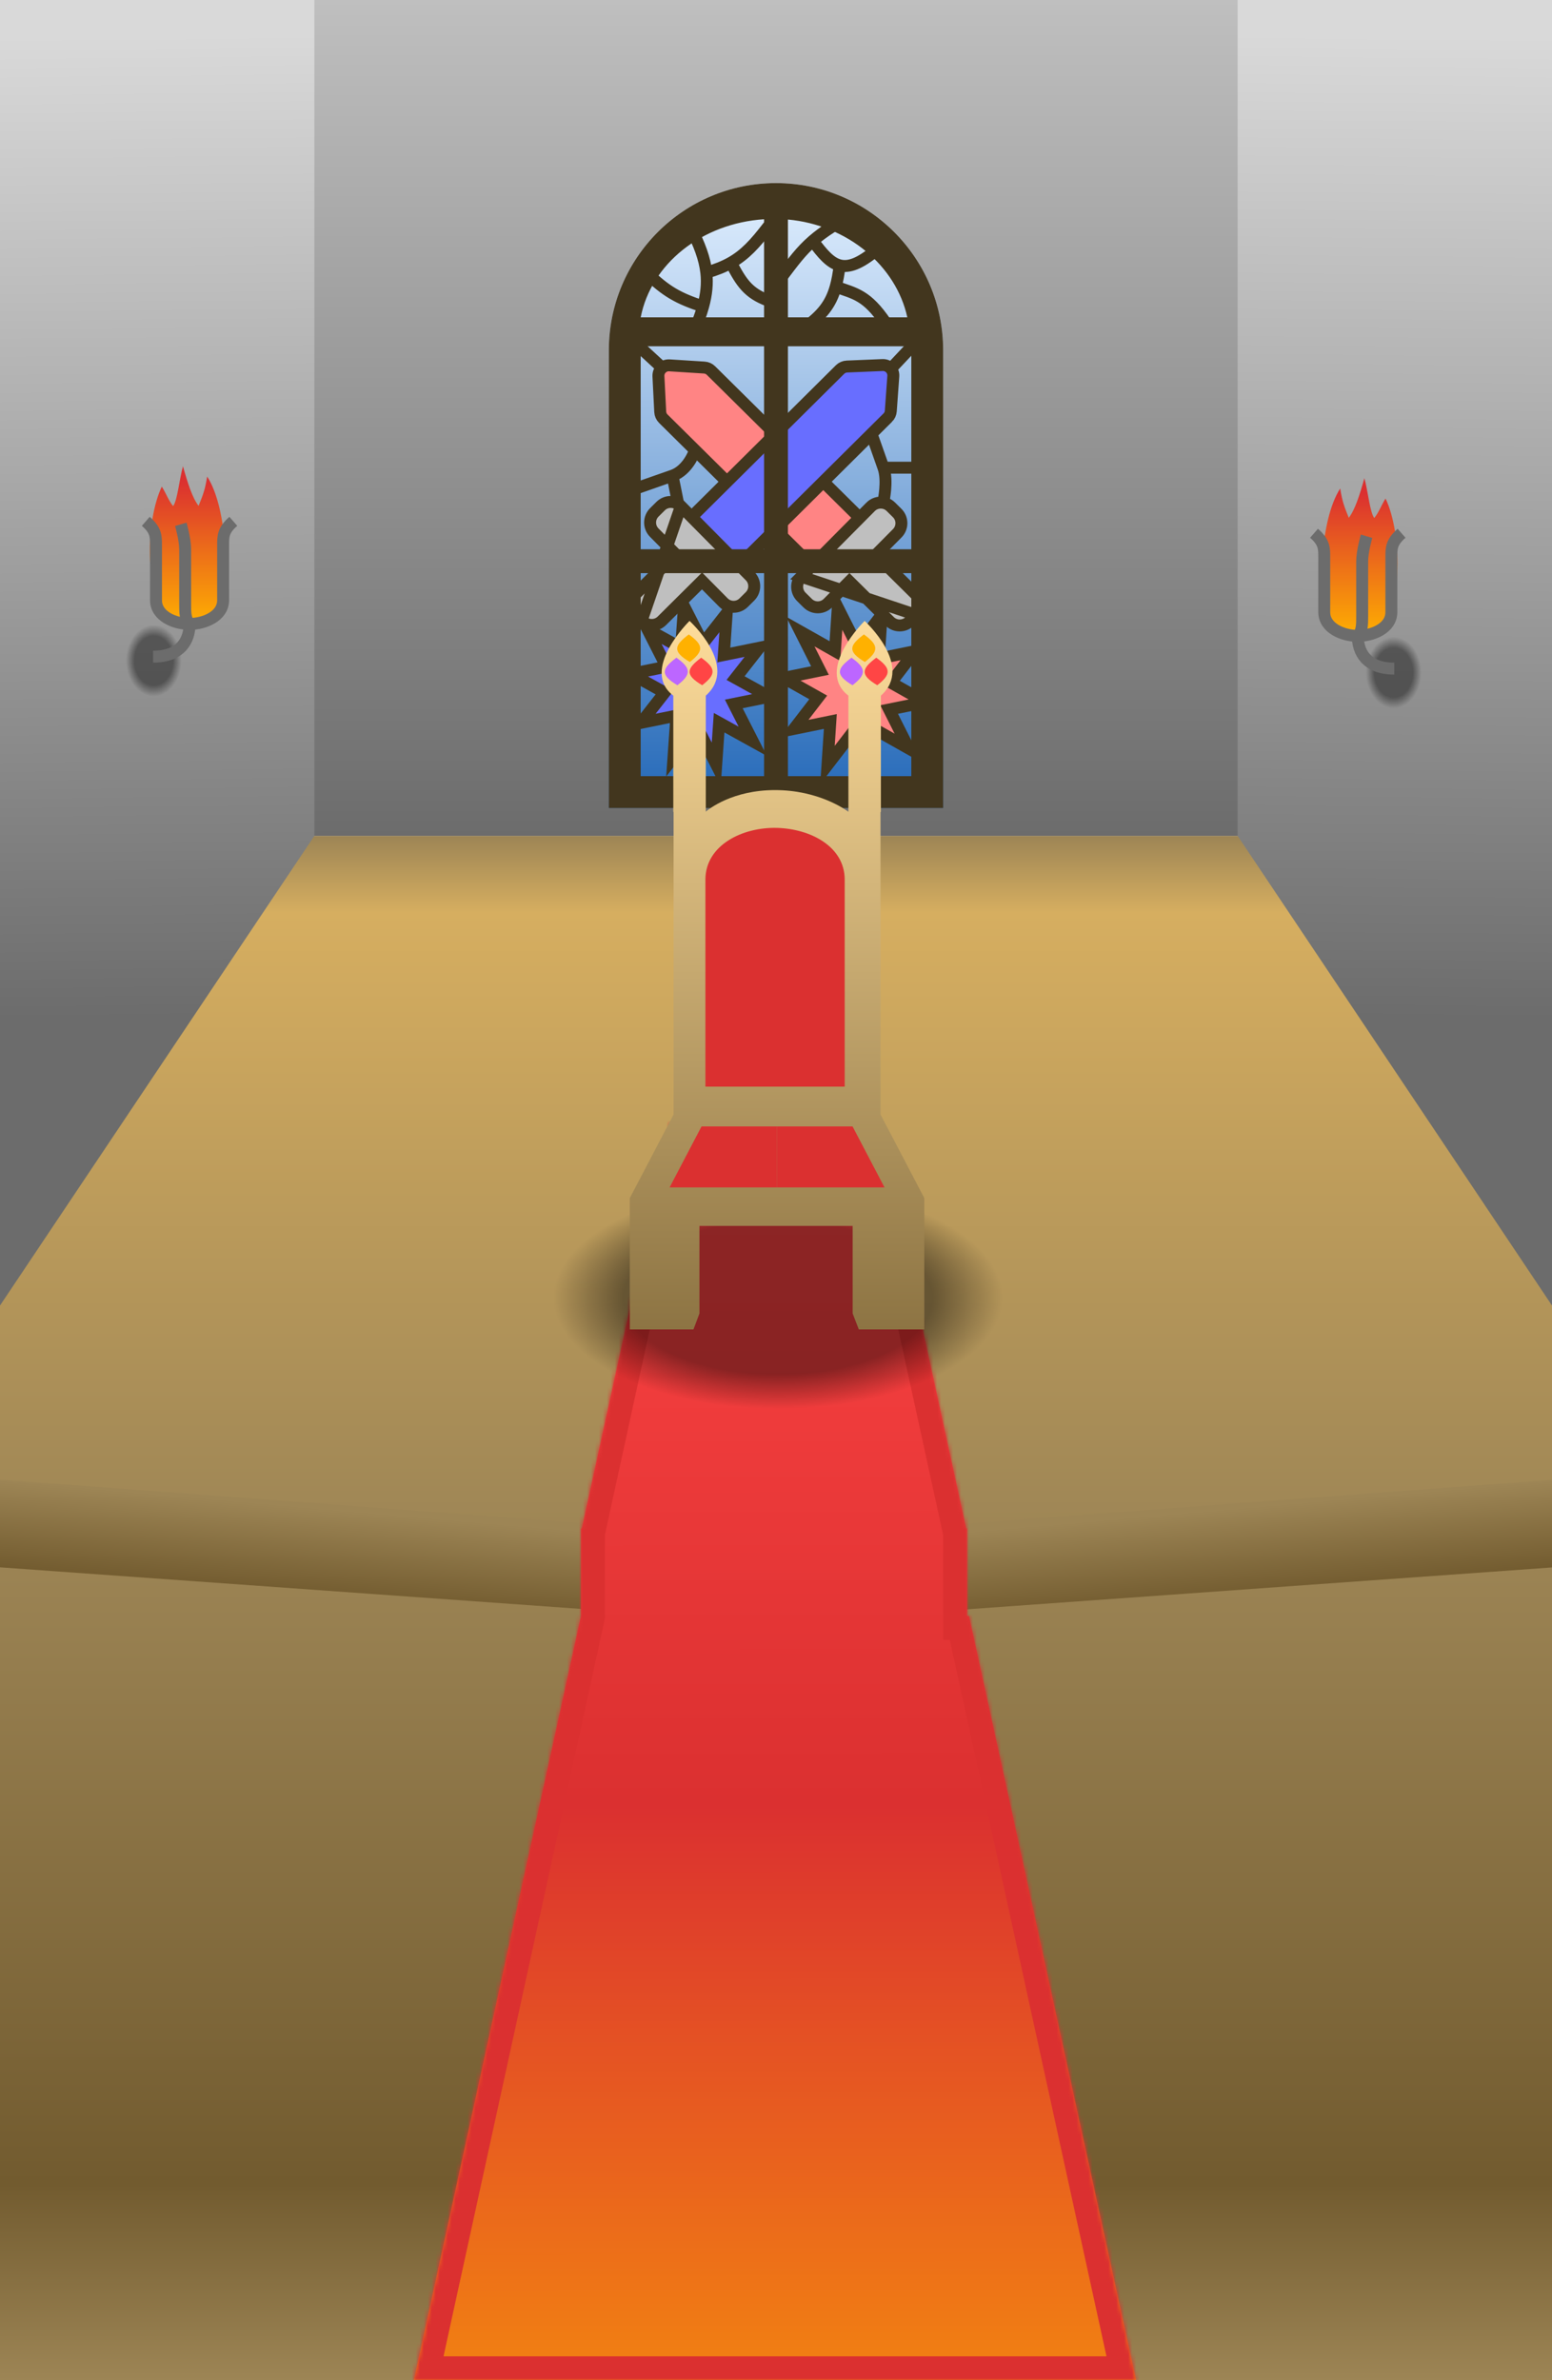 <svg width="390" height="598" viewBox="0 0 390 598" fill="none" xmlns="http://www.w3.org/2000/svg">
<rect y="388" width="390" height="210" fill="url(#paint0_linear_380_3065)"/>
<rect y="210" width="390" height="177" fill="url(#paint1_linear_380_3065)"/>
<path d="M-10.082 371L198.238 386.547L198.286 407.962L-12 392.916L-10.082 371Z" fill="url(#paint2_linear_380_3065)"/>
<path d="M405.227 370.659L196.907 386.205L196.859 407.621L407.145 392.575L405.227 370.659Z" fill="url(#paint3_linear_380_3065)"/>
<rect x="31" width="320" height="210" fill="url(#paint4_linear_380_3065)"/>
<path d="M0 0H79V210L0 328V0Z" fill="url(#paint5_linear_380_3065)"/>
<path d="M390 0H311V210L390 328V0Z" fill="url(#paint6_linear_380_3065)"/>
<mask id="path-8-inside-1_380_3065" fill="white">
<path fill-rule="evenodd" clip-rule="evenodd" d="M168.492 282H194H195H220.508L242.782 384H243V385V406H243.5L285.5 598H195.5H194H104L146 406V385V384H146.218L168.492 282Z"/>
</mask>
<path fill-rule="evenodd" clip-rule="evenodd" d="M168.492 282H194H195H220.508L242.782 384H243V385V406H243.5L285.5 598H195.5H194H104L146 406V385V384H146.218L168.492 282Z" fill="url(#paint7_linear_380_3065)"/>
<path d="M168.492 282V276H163.661L162.63 280.72L168.492 282ZM220.508 282L226.37 280.72L225.339 276H220.508V282ZM242.782 384L236.92 385.28L237.95 390H242.782V384ZM243 384H249V378H243V384ZM243 406H237V412H243V406ZM243.5 406L249.361 404.718L248.329 400H243.5V406ZM285.5 598V604H292.954L291.361 596.718L285.5 598ZM104 598L98.139 596.718L96.546 604H104V598ZM146 406L151.861 407.282L152 406.649V406H146ZM146 384V378H140V384H146ZM146.218 384V390H151.05L152.08 385.28L146.218 384ZM194 276H168.492V288H194V276ZM195 276H194V288H195V276ZM220.508 276H195V288H220.508V276ZM248.643 382.72L226.37 280.72L214.646 283.28L236.92 385.28L248.643 382.72ZM242.782 390H243V378H242.782V390ZM237 384V385H249V384H237ZM237 385V406H249V385H237ZM243.5 400H243V412H243.5V400ZM291.361 596.718L249.361 404.718L237.639 407.282L279.639 599.282L291.361 596.718ZM195.5 604H285.5V592H195.5V604ZM194 604H195.5V592H194V604ZM104 604H194V592H104V604ZM140.139 404.718L98.139 596.718L109.861 599.282L151.861 407.282L140.139 404.718ZM152 406V385H140V406H152ZM152 385V384H140V385H152ZM146 390H146.218V378H146V390ZM162.63 280.72L140.356 382.72L152.08 385.28L174.354 283.28L162.63 280.72Z" fill="#DB3030" mask="url(#path-8-inside-1_380_3065)"/>
<path fill-rule="evenodd" clip-rule="evenodd" d="M237 88C237 64.804 218.196 46 195 46C171.804 46 153 64.804 153 88V203H237V88Z" fill="url(#paint8_linear_380_3065)"/>
<path d="M219 109C219 109 220.828 114.181 222 117.5M222 126C222 126 223.172 120.819 222 117.5M222 117.5C225.124 117.5 230 117.5 230 117.5M159 123C159 123 165.095 120.867 169 119.5M174.5 113.5C174.5 113.5 172.905 118.133 169 119.5M169 119.5C169.586 122.429 170.5 127 170.5 127M174.5 83C175.441 80.822 176.169 78.85 176.684 77M173.5 57C175.768 61.418 177.098 64.994 177.49 68.5M177.49 68.5C179.945 67.787 181.936 66.989 183.685 66M177.49 68.5C177.799 71.252 177.53 73.96 176.684 77M193 57C189.687 61.314 187.163 64.034 183.685 66M183.685 66C186.314 71.08 188.025 73.606 193 75.5M176.684 77C170.451 74.968 167.301 73.196 162.5 68.5M196.5 69.5C199.345 65.741 201.273 63.09 204.251 60.5M209 57C207.097 58.216 205.571 59.352 204.251 60.5M204.251 60.5C206.676 63.807 208.642 66.062 211 66.666M220 63C216.062 66.238 213.338 67.264 211 66.666M211 66.666C210.748 68.727 210.435 70.488 210 72.044M202 82.5C206.555 79.224 208.766 76.462 210 72.044M210 72.044C215.005 73.772 217.848 74.212 222.5 81" stroke="#42361E" stroke-width="3" stroke-linecap="round"/>
<path d="M160 86.5L166.5 92.5" stroke="#42361E" stroke-width="3" stroke-linecap="round"/>
<path d="M224 92.5L232 84" stroke="#42361E" stroke-width="3" stroke-linecap="round"/>
<path fill-rule="evenodd" clip-rule="evenodd" d="M176.659 161.669L171.882 152.279L171.152 162.789L162.693 158.106L167.471 167.496L158.561 169.309L167.02 173.991L161.063 181.607L169.973 179.794L169.244 190.304L175.201 182.688L179.979 192.078L180.708 181.568L189.167 186.25L184.39 176.861L193.3 175.048L184.84 170.366L190.797 162.75L181.887 164.563L182.617 154.053L176.659 161.669Z" fill="#686EFF"/>
<path d="M171.882 152.279L173.218 151.599L170.76 146.768L170.385 152.176L171.882 152.279ZM176.659 161.669L175.322 162.349L176.39 164.447L177.841 162.593L176.659 161.669ZM171.152 162.789L170.426 164.101L172.486 165.242L172.649 162.893L171.152 162.789ZM162.693 158.106L163.42 156.794L159.136 154.423L161.356 158.787L162.693 158.106ZM167.471 167.496L167.77 168.966L169.702 168.573L168.808 166.816L167.471 167.496ZM158.561 169.309L158.262 167.839L154.274 168.65L157.834 170.621L158.561 169.309ZM167.02 173.991L168.202 174.915L169.285 173.53L167.747 172.679L167.02 173.991ZM161.063 181.607L159.881 180.683L157.374 183.888L161.362 183.077L161.063 181.607ZM169.973 179.794L171.469 179.898L171.606 177.931L169.674 178.324L169.973 179.794ZM169.244 190.304L167.747 190.2L167.408 195.085L170.425 191.228L169.244 190.304ZM175.201 182.688L176.538 182.008L175.47 179.91L174.02 181.764L175.201 182.688ZM179.979 192.078L178.642 192.758L181.1 197.589L181.475 192.181L179.979 192.078ZM180.708 181.568L181.434 180.256L179.374 179.115L179.211 181.464L180.708 181.568ZM189.167 186.25L188.441 187.563L192.725 189.934L190.504 185.57L189.167 186.25ZM184.39 176.861L184.091 175.391L182.159 175.784L183.053 177.541L184.39 176.861ZM193.3 175.048L193.599 176.518L197.587 175.707L194.026 173.736L193.3 175.048ZM184.84 170.366L183.659 169.442L182.575 170.826L184.114 171.678L184.84 170.366ZM190.797 162.75L191.979 163.674L194.486 160.469L190.498 161.28L190.797 162.75ZM181.887 164.563L180.391 164.459L180.255 166.426L182.187 166.033L181.887 164.563ZM182.617 154.053L184.113 154.157L184.452 149.272L181.435 153.129L182.617 154.053ZM170.545 152.96L175.322 162.349L177.996 160.989L173.218 151.599L170.545 152.96ZM172.649 162.893L173.378 152.383L170.385 152.176L169.656 162.685L172.649 162.893ZM161.967 159.419L170.426 164.101L171.879 161.477L163.42 156.794L161.967 159.419ZM168.808 166.816L164.03 157.426L161.356 158.787L166.134 168.176L168.808 166.816ZM158.86 170.779L167.77 168.966L167.172 166.026L158.262 167.839L158.86 170.779ZM167.747 172.679L159.287 167.996L157.834 170.621L166.294 175.304L167.747 172.679ZM162.244 182.531L168.202 174.915L165.839 173.067L159.881 180.683L162.244 182.531ZM169.674 178.324L160.764 180.137L161.362 183.077L170.272 181.264L169.674 178.324ZM170.74 190.408L171.469 179.898L168.476 179.69L167.747 190.2L170.74 190.408ZM174.02 181.764L168.062 189.38L170.425 191.228L176.383 183.612L174.02 181.764ZM181.316 191.397L176.538 182.008L173.864 183.368L178.642 192.758L181.316 191.397ZM179.211 181.464L178.482 191.974L181.475 192.181L182.204 181.672L179.211 181.464ZM189.894 184.938L181.434 180.256L179.981 182.88L188.441 187.563L189.894 184.938ZM183.053 177.541L187.83 186.931L190.504 185.57L185.726 176.181L183.053 177.541ZM193.001 173.578L184.091 175.391L184.689 178.331L193.599 176.518L193.001 173.578ZM184.114 171.678L192.573 176.361L194.026 173.736L185.567 169.053L184.114 171.678ZM189.616 161.826L183.659 169.442L186.022 171.29L191.979 163.674L189.616 161.826ZM182.187 166.033L191.097 164.22L190.498 161.28L181.588 163.093L182.187 166.033ZM181.12 153.949L180.391 164.459L183.384 164.667L184.113 154.157L181.12 153.949ZM177.841 162.593L183.798 154.977L181.435 153.129L175.478 160.745L177.841 162.593Z" fill="#42361E"/>
<path fill-rule="evenodd" clip-rule="evenodd" d="M215.453 162.425L210.523 152.638L209.808 163.574L201.116 158.674L206.047 168.46L196.913 170.319L205.605 175.219L199.519 183.126L208.652 181.267L207.938 192.203L214.024 184.296L218.955 194.083L219.669 183.147L228.361 188.047L223.431 178.261L232.564 176.402L223.872 171.502L229.959 163.595L220.825 165.454L221.54 154.518L215.453 162.425Z" fill="#FF8484"/>
<path d="M210.523 152.638L211.862 151.964L209.385 147.046L209.026 152.541L210.523 152.638ZM215.453 162.425L214.114 163.1L215.187 165.23L216.642 163.34L215.453 162.425ZM209.808 163.574L209.072 164.88L211.15 166.052L211.305 163.671L209.808 163.574ZM201.116 158.674L201.853 157.367L197.559 154.946L199.777 159.348L201.116 158.674ZM206.047 168.46L206.346 169.93L208.27 169.539L207.386 167.785L206.047 168.46ZM196.913 170.319L196.614 168.849L192.674 169.65L196.177 171.625L196.913 170.319ZM205.605 175.219L206.794 176.134L207.85 174.762L206.342 173.912L205.605 175.219ZM199.519 183.126L198.33 182.211L195.877 185.397L199.818 184.595L199.519 183.126ZM208.652 181.267L210.149 181.365L210.277 179.406L208.353 179.797L208.652 181.267ZM207.938 192.203L206.441 192.105L206.12 197.024L209.127 193.117L207.938 192.203ZM214.024 184.296L215.364 183.621L214.291 181.491L212.836 183.381L214.024 184.296ZM218.955 194.083L217.615 194.757L220.093 199.675L220.452 194.18L218.955 194.083ZM219.669 183.147L220.406 181.841L218.328 180.669L218.172 183.049L219.669 183.147ZM228.361 188.047L227.625 189.354L231.919 191.775L229.701 187.372L228.361 188.047ZM223.431 178.261L223.132 176.791L221.208 177.182L222.091 178.935L223.431 178.261ZM232.564 176.402L232.863 177.872L236.804 177.07L233.301 175.096L232.564 176.402ZM223.872 171.502L222.684 170.587L221.628 171.959L223.136 172.809L223.872 171.502ZM229.959 163.595L231.147 164.51L233.6 161.324L229.66 162.125L229.959 163.595ZM220.825 165.454L219.328 165.356L219.2 167.315L221.124 166.924L220.825 165.454ZM221.54 154.518L223.036 154.616L223.358 149.697L220.351 153.603L221.54 154.518ZM209.183 153.313L214.114 163.1L216.793 161.75L211.862 151.964L209.183 153.313ZM211.305 163.671L212.02 152.736L209.026 152.541L208.312 163.476L211.305 163.671ZM200.38 159.98L209.072 164.88L210.545 162.267L201.853 157.367L200.38 159.98ZM207.386 167.785L202.456 157.999L199.777 159.348L204.707 169.135L207.386 167.785ZM197.212 171.788L206.346 169.93L205.748 166.99L196.614 168.849L197.212 171.788ZM206.342 173.912L197.65 169.012L196.177 171.625L204.869 176.525L206.342 173.912ZM200.707 184.041L206.794 176.134L204.417 174.304L198.33 182.211L200.707 184.041ZM208.353 179.797L199.22 181.656L199.818 184.595L208.951 182.737L208.353 179.797ZM209.435 192.3L210.149 181.365L207.156 181.169L206.441 192.105L209.435 192.3ZM212.836 183.381L206.749 191.288L209.127 193.117L215.213 185.211L212.836 183.381ZM220.294 193.408L215.364 183.621L212.685 184.971L217.615 194.757L220.294 193.408ZM218.172 183.049L217.458 193.985L220.452 194.18L221.166 183.245L218.172 183.049ZM229.098 186.741L220.406 181.841L218.933 184.454L227.625 189.354L229.098 186.741ZM222.091 178.935L227.022 188.722L229.701 187.372L224.77 177.586L222.091 178.935ZM232.265 174.932L223.132 176.791L223.73 179.73L232.863 177.872L232.265 174.932ZM223.136 172.809L231.828 177.709L233.301 175.096L224.609 170.196L223.136 172.809ZM228.77 162.68L222.684 170.587L225.061 172.417L231.147 164.51L228.77 162.68ZM221.124 166.924L230.258 165.065L229.66 162.125L220.526 163.984L221.124 166.924ZM220.043 154.421L219.328 165.356L222.322 165.551L223.036 154.616L220.043 154.421ZM216.642 163.34L222.728 155.433L220.351 153.603L214.265 161.51L216.642 163.34Z" fill="#42361E"/>
<path d="M166.678 105.192L166.678 105.192L205.548 143.667C206.572 144.681 208.226 144.677 209.243 143.652L217.558 135.277C218.576 134.251 218.566 132.596 217.54 131.581L178.661 93.097C178.661 93.097 178.661 93.097 178.661 93.097C178.211 92.652 177.616 92.385 176.986 92.345L176.986 92.345L168.231 91.79L168.231 91.79C166.676 91.692 165.378 92.967 165.456 94.527C165.456 94.527 165.456 94.527 165.456 94.527L165.906 103.467L165.906 103.467C165.939 104.119 166.215 104.734 166.678 105.192Z" fill="#FF8484" stroke="#42361E" stroke-width="3"/>
<path d="M201.355 144.88L201.355 144.88L218.769 127.341L218.769 127.34C220.17 125.929 222.451 125.922 223.863 127.32L223.863 127.32L225.446 128.887C225.446 128.887 225.446 128.887 225.446 128.887C226.86 130.286 226.873 132.567 225.47 133.98L225.47 133.98L220.086 139.404L230.186 149.402C230.186 149.402 230.187 149.402 230.187 149.402C231.6 150.801 231.614 153.082 230.211 154.496L201.355 144.88ZM201.355 144.88C199.952 146.293 199.966 148.574 201.38 149.974L202.962 151.54L202.962 151.54C204.375 152.939 206.655 152.932 208.057 151.52L208.057 151.52L213.445 146.093L223.549 156.094C223.549 156.095 223.549 156.095 223.549 156.095C224.961 157.493 227.242 157.486 228.643 156.074C228.643 156.074 228.643 156.074 228.643 156.074L230.211 154.496L201.355 144.88Z" fill="#BFBFBF" stroke="#42361E" stroke-width="3"/>
<path d="M211.09 92.844L211.09 92.844L172.277 131.377C171.255 132.392 171.245 134.046 172.26 135.072L180.562 143.459C181.579 144.487 183.234 144.491 184.258 143.475L223.08 104.932C223.08 104.932 223.081 104.932 223.081 104.932C223.529 104.487 223.801 103.894 223.847 103.264L223.847 103.264L224.478 94.514L224.478 94.514C224.59 92.961 223.326 91.651 221.766 91.716C221.765 91.716 221.765 91.716 221.765 91.716L212.822 92.088L212.822 92.088C212.17 92.115 211.552 92.385 211.09 92.844Z" fill="#686EFF" stroke="#42361E" stroke-width="3"/>
<path d="M171.101 127.174L171.101 127.174L188.488 144.739L188.488 144.739C189.888 146.153 189.874 148.434 188.464 149.834L188.464 149.834L186.883 151.403C186.883 151.403 186.883 151.403 186.883 151.403C185.472 152.805 183.191 152.798 181.79 151.383L181.79 151.383L176.413 145.951L166.328 155.964C166.328 155.964 166.328 155.964 166.328 155.964C164.916 157.366 162.635 157.359 161.234 155.944L171.101 127.174ZM171.101 127.174C169.7 125.759 167.419 125.752 166.007 127.154L164.427 128.723L164.427 128.723C163.016 130.123 163.003 132.404 164.403 133.818L164.403 133.818L169.782 139.252L159.693 149.268C159.693 149.268 159.693 149.268 159.693 149.269C158.283 150.669 158.27 152.949 159.669 154.363C159.669 154.363 159.669 154.363 159.669 154.363L161.234 155.944L171.101 127.174Z" fill="#BFBFBF" stroke="#42361E" stroke-width="3"/>
<path fill-rule="evenodd" clip-rule="evenodd" d="M195 46C218.196 46 237 64.804 237 88V203H153V88C153 64.804 171.804 46 195 46ZM161 79.73H192V55.084C176.343 56.115 163.633 66.257 161 79.73ZM198 79.73H228C225.174 66.792 213.027 56.53 198 55.156V79.73ZM161 144H192V195H161V144ZM192 87H161V138H192V87ZM198 144H229V195H198V144ZM229 87H198V138H229V87Z" fill="#42361E"/>
<ellipse cx="195.5" cy="326" rx="56.5" ry="28" fill="url(#paint9_radial_380_3065)"/>
<path fill-rule="evenodd" clip-rule="evenodd" d="M169.194 174.776L169.194 204H169.263V280L158.263 301V308V334H174.263L175.763 330V308H214.263V330L215.806 334H232.263V308V301L221.263 280V204H221.359V174.776C229.755 167.335 217.276 156 217.276 156C217.276 156 204.736 168.263 213.194 174.776V203.947C212.44 203.383 205.599 198.5 194.763 198.5C184.102 198.5 178.168 203.227 177.359 203.916V174.776C185.755 167.335 173.276 156 173.276 156C173.276 156 160.736 168.263 169.194 174.776Z" fill="url(#paint10_linear_380_3065)"/>
<path d="M176.29 283H195.263V298.324H168.263L176.29 283Z" fill="#DB3030"/>
<path d="M214.236 283H195.263V298.324H222.263L214.236 283Z" fill="#DB3030"/>
<path d="M177.263 221C177.263 212.329 186.596 207.763 195.263 208C203.618 208.229 212.263 212.642 212.263 221C212.263 238.5 212.263 273 212.263 273H177.263C177.263 273 177.263 239.5 177.263 221Z" fill="#DB3030"/>
<path d="M176.197 165.237C172.519 168.003 172.021 169.528 176.446 172.157C180.035 169.394 179.897 167.887 176.197 165.237Z" fill="#FF4545"/>
<path d="M169.975 165.237C166.297 168.003 165.799 169.528 170.224 172.157C173.813 169.394 173.675 167.887 169.975 165.237Z" fill="#BC66FF"/>
<path d="M173.086 159.398C169.408 162.165 168.911 163.69 173.335 166.318C176.924 163.556 176.786 162.049 173.086 159.398Z" fill="#FFB100"/>
<path d="M220.197 165.237C216.519 168.003 216.021 169.528 220.446 172.157C224.035 169.394 223.897 167.887 220.197 165.237Z" fill="#FF4545"/>
<path d="M213.975 165.237C210.297 168.003 209.799 169.528 214.224 172.157C217.813 169.394 217.675 167.887 213.975 165.237Z" fill="#BC66FF"/>
<path d="M217.086 159.398C213.408 162.165 212.911 163.69 217.335 166.318C220.924 163.556 220.786 162.049 217.086 159.398Z" fill="#FFB100"/>
<ellipse cx="38.633" cy="165.979" rx="7" ry="9" fill="url(#paint11_radial_380_3065)"/>
<path d="M43.499 127.145C42.331 125.728 41.831 124.133 40.664 122.256C36.768 130.278 35.633 149.979 43.499 155.479C51.364 160.979 54.908 154.084 54.908 154.084C57.726 147.447 57.386 127.971 52.052 119.717C51.562 123.007 50.955 124.465 49.901 127.098C48.318 125.044 47.148 121.321 45.977 117.138C45.067 120.438 44.578 125.76 43.499 127.145Z" fill="url(#paint12_linear_380_3065)"/>
<path d="M36.633 130.979C39.2 133.22 39.2 134.715 39.2 136.957C39.2 142.355 39.2 146.297 39.2 150.781C39.2 154.869 43.966 156.759 47.633 156.759M47.633 156.759C51.3 156.759 56.066 154.869 56.066 150.781C56.066 146.297 56.066 142.355 56.066 136.957C56.066 134.715 56.066 133.22 58.633 130.979M47.633 156.759C46.533 155.638 46.533 153.848 46.533 151.902C46.533 147.045 46.533 143.476 46.533 138.077C46.533 135.462 45.433 131.726 45.433 131.726M47.633 156.759C47.633 160.869 45.433 164.979 38.466 164.979" stroke="#6C6C6C" stroke-width="3"/>
<ellipse cx="7" cy="9" rx="7" ry="9" transform="matrix(-1 0 0 1 357.2 159.979)" fill="url(#paint13_radial_380_3065)"/>
<path d="M345.335 130.145C346.502 128.728 347.002 127.133 348.169 125.256C352.065 133.278 353.2 152.979 345.335 158.479C337.469 163.979 333.925 157.084 333.925 157.084C331.108 150.447 331.447 130.971 336.781 122.717C337.271 126.007 337.878 127.465 338.932 130.098C340.515 128.044 341.686 124.321 342.856 120.138C343.766 123.438 344.256 128.76 345.335 130.145Z" fill="url(#paint14_linear_380_3065)"/>
<path d="M352.2 133.979C349.634 136.22 349.634 137.715 349.634 139.957C349.634 145.355 349.634 149.297 349.634 153.781C349.634 157.869 344.867 159.759 341.2 159.759M341.2 159.759C337.534 159.759 332.767 157.869 332.767 153.781C332.767 149.297 332.767 145.355 332.767 139.957C332.767 137.715 332.767 136.22 330.2 133.979M341.2 159.759C342.3 158.638 342.3 156.848 342.3 154.902C342.3 150.045 342.3 146.476 342.3 141.077C342.3 138.462 343.4 134.726 343.4 134.726M341.2 159.759C341.2 163.869 343.4 167.979 350.367 167.979" stroke="#6C6C6C" stroke-width="3"/>
<defs>
<linearGradient id="paint0_linear_380_3065" x1="195" y1="388" x2="195" y2="598" gradientUnits="userSpaceOnUse">
<stop stop-color="#9D8555"/>
<stop offset="0.765" stop-color="#725B2F"/>
<stop offset="1" stop-color="#9D8555"/>
</linearGradient>
<linearGradient id="paint1_linear_380_3065" x1="195" y1="210" x2="195" y2="387" gradientUnits="userSpaceOnUse">
<stop stop-color="#9D8555"/>
<stop offset="0.109" stop-color="#D6AE60"/>
<stop offset="1" stop-color="#9D8555"/>
</linearGradient>
<linearGradient id="paint2_linear_380_3065" x1="89.554" y1="379.717" x2="87.637" y2="401.633" gradientUnits="userSpaceOnUse">
<stop stop-color="#9D8555"/>
<stop offset="1" stop-color="#725B2F"/>
</linearGradient>
<linearGradient id="paint3_linear_380_3065" x1="305.59" y1="379.376" x2="307.508" y2="401.292" gradientUnits="userSpaceOnUse">
<stop stop-color="#9D8555"/>
<stop offset="1" stop-color="#725B2F"/>
</linearGradient>
<linearGradient id="paint4_linear_380_3065" x1="191" y1="0" x2="191" y2="210" gradientUnits="userSpaceOnUse">
<stop stop-color="#BFBFBF"/>
<stop offset="1" stop-color="#6C6C6C"/>
</linearGradient>
<linearGradient id="paint5_linear_380_3065" x1="73.047" y1="8.5" x2="75.525" y2="255.476" gradientUnits="userSpaceOnUse">
<stop stop-color="#D9D9D9"/>
<stop offset="1" stop-color="#6C6C6C"/>
</linearGradient>
<linearGradient id="paint6_linear_380_3065" x1="316.953" y1="8.5" x2="314.475" y2="255.476" gradientUnits="userSpaceOnUse">
<stop stop-color="#D9D9D9"/>
<stop offset="1" stop-color="#6C6C6C"/>
</linearGradient>
<linearGradient id="paint7_linear_380_3065" x1="194.75" y1="271" x2="195" y2="683" gradientUnits="userSpaceOnUse">
<stop stop-color="#FF4545"/>
<stop offset="0.443" stop-color="#DB3030"/>
<stop offset="1" stop-color="#FFB100"/>
</linearGradient>
<linearGradient id="paint8_linear_380_3065" x1="195" y1="46" x2="195" y2="203" gradientUnits="userSpaceOnUse">
<stop stop-color="#E2F0FF"/>
<stop offset="1" stop-color="#2368B8"/>
</linearGradient>
<radialGradient id="paint9_radial_380_3065" cx="0" cy="0" r="1" gradientUnits="userSpaceOnUse" gradientTransform="translate(195.5 326) rotate(90) scale(28 56.5)">
<stop offset="0.688" stop-opacity="0.43"/>
<stop offset="1" stop-opacity="0"/>
</radialGradient>
<linearGradient id="paint10_linear_380_3065" x1="195.263" y1="156" x2="195.263" y2="334" gradientUnits="userSpaceOnUse">
<stop stop-color="#FDDC9B"/>
<stop offset="1" stop-color="#8D7443"/>
</linearGradient>
<radialGradient id="paint11_radial_380_3065" cx="0" cy="0" r="1" gradientUnits="userSpaceOnUse" gradientTransform="translate(38.633 165.979) rotate(90) scale(9 7)">
<stop offset="0.688" stop-opacity="0.43"/>
<stop offset="1" stop-opacity="0"/>
</radialGradient>
<linearGradient id="paint12_linear_380_3065" x1="47.633" y1="120.979" x2="47.633" y2="157.479" gradientUnits="userSpaceOnUse">
<stop stop-color="#DB3030"/>
<stop offset="1" stop-color="#FFB100"/>
</linearGradient>
<radialGradient id="paint13_radial_380_3065" cx="0" cy="0" r="1" gradientUnits="userSpaceOnUse" gradientTransform="translate(7 9) rotate(90) scale(9 7)">
<stop offset="0.688" stop-opacity="0.43"/>
<stop offset="1" stop-opacity="0"/>
</radialGradient>
<linearGradient id="paint14_linear_380_3065" x1="341.2" y1="123.979" x2="341.2" y2="160.479" gradientUnits="userSpaceOnUse">
<stop stop-color="#DB3030"/>
<stop offset="1" stop-color="#FFB100"/>
</linearGradient>
</defs>
</svg>
